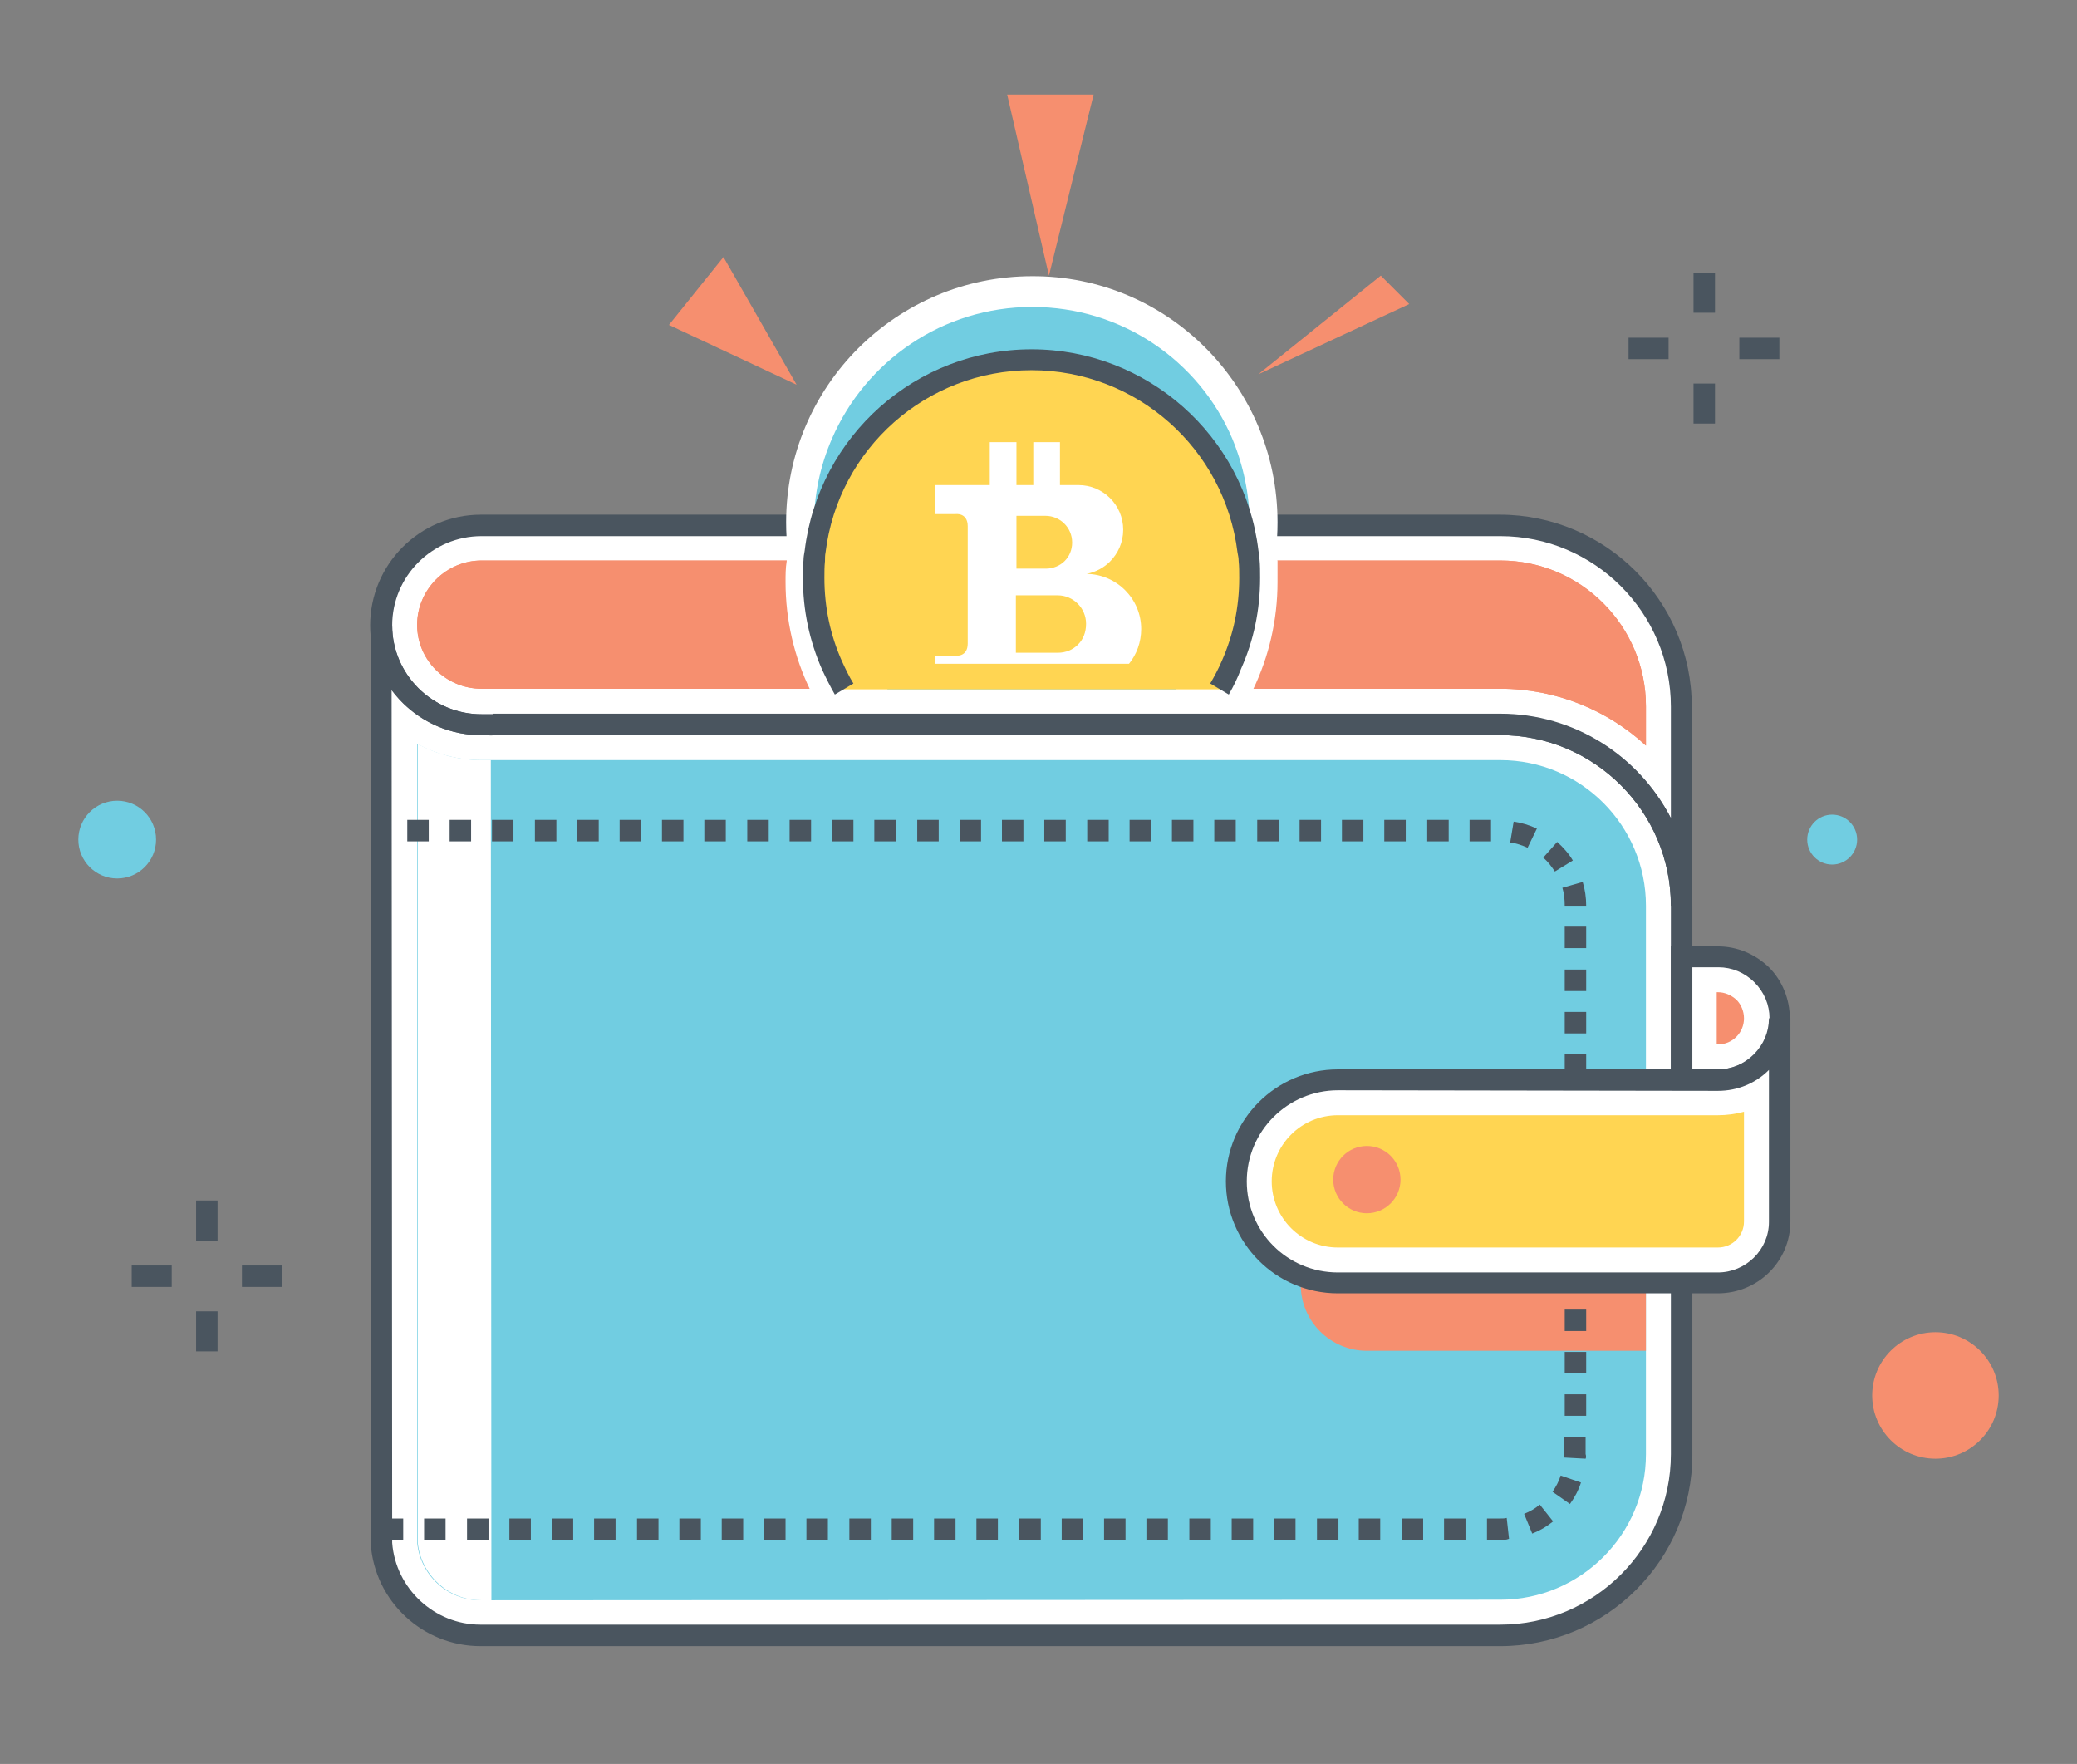 <?xml version="1.0" encoding="utf-8"?>
<!-- Generator: Adobe Illustrator 21.1.0, SVG Export Plug-In . SVG Version: 6.00 Build 0)  -->
<svg version="1.1" id="Layer_1" xmlns="http://www.w3.org/2000/svg" xmlns:xlink="http://www.w3.org/1999/xlink" x="0px" y="0px"
	 viewBox="0 0 358 304" style="enable-background:new 0 0 358 304;" xml:space="preserve">
<rect x="0" y="0" width="358" height="304" fill="#808080" stroke="none"/>
<style type="text/css">
	.st0{fill:#FFFFFF;}
	.st1{fill:#4A555F;}
	.st2{fill:#F68F6F;}
	.st3{fill:#71CDE1;}
	.st4{fill:#FFD552;}
</style>
<g>
	<g>
		<g>
			<path class="st0" d="M289.8,186.1h6.3c5.8,0,10.6-4.7,10.6-10.6c0-2.9-1.2-5.6-3.1-7.5s-4.6-3.1-7.5-3.1h-6.3V186.1z"/>
		</g>
	</g>
	<g>
		<g>
			<path class="st0" d="M258.6,90.5H83c-9.5,0-17.2,7.7-17.2,17.2v158.2c0.6,8.9,8,15.9,17,15.9h175.8c17.3,0,31.2-14,31.2-31.2
				v-94.5v-34.3C289.8,104.5,275.9,90.5,258.6,90.5z"/>
		</g>
	</g>
	<g>
		<g>
			<path class="st1" d="M291.7,156.1H288c0-16.2-13.2-29.4-29.4-29.4H85.2c-0.5,0.1-1.1,0-1.6,0c-0.2,0-0.4,0-0.7,0
				c-10.5,0-19.1-8.5-19.1-18.9c0-10.5,8.5-19.1,19.1-19.1h175.6c18.2,0,33.1,14.8,33.1,33.1v34.3H291.7z M85,123h173.6
				c12.8,0,23.9,7.3,29.4,18v-19.2c0-16.2-13.2-29.4-29.4-29.4H83c-8.5,0-15.4,6.9-15.4,15.4c0,8.4,6.9,15.3,15.4,15.3
				c0.3,0,0.5,0,0.8,0c0.4,0,0.8,0,1.1,0L85,123z"/>
		</g>
	</g>
	<g>
		<g>
			<path class="st2" d="M283.7,128.5c-6.6-6.1-15.5-9.8-25.1-9.8H84.8h-0.4c-0.1,0-0.3,0-0.4,0c-0.3,0-0.6,0-1,0
				c-6.1,0-11.1-4.9-11.1-11s5-11.1,11.1-11.1h175.6c13.9,0,25.1,11.3,25.1,25.1L283.7,128.5L283.7,128.5z"/>
		</g>
	</g>
	<g>
		<g>
			<path class="st2" d="M283.7,121.8v6.7c-6.6-6.1-15.5-9.8-25.1-9.8H84.8h-0.4c-0.1,0-0.3,0-0.4,0c-0.3,0-0.6,0-1,0
				c-6.1,0-11.1-4.9-11.1-11s5-11.1,11.1-11.1h175.6C272.5,96.6,283.7,107.9,283.7,121.8z"/>
		</g>
	</g>
	<g>
		<g>
			<path class="st1" d="M258.6,283.7H82.8c-9.9,0-18.2-7.7-18.9-17.6V266V107.8h3.7c0,8.4,6.9,15.3,15.4,15.3c0.3,0,0.5,0,0.8,0
				c0.4,0,0.8,0,1.1,0h0.2h173.5c18.2,0,33.1,14.8,33.1,33.1v94.5C291.7,268.9,276.8,283.7,258.6,283.7z M67.6,265.9
				c0.6,7.9,7.3,14.1,15.2,14.1h175.8c16.2,0,29.4-13.2,29.4-29.4v-94.5c0-16.2-13.2-29.4-29.4-29.4H85.2c-0.5,0.1-1.1,0-1.6,0
				c-0.2,0-0.4,0-0.7,0c-6.3,0-11.9-3.1-15.4-7.8L67.6,265.9z"/>
		</g>
	</g>
	<g>
		<g>
			<path class="st3" d="M82.8,275.8c-5.7,0-10.4-4.4-10.9-10V128.2C75.2,130,79,131,83,131c0.2,0,0.3,0,0.5,0c0.3,0,0.6,0,0.9,0
				c0.3,0,0.7,0,1,0h173.2c13.9,0,25.1,11.3,25.1,25.1v94.5c0,13.9-11.3,25.1-25.1,25.1L82.8,275.8z"/>
		</g>
	</g>
	<g>
		<g>
			<path class="st0" d="M84.6,131h-0.1c-0.3,0-0.6,0-0.9,0c-0.2,0-0.3,0-0.5,0c-4,0-7.8-1-11.1-2.8v137.6c0.5,5.6,5.3,10,10.9,10
				h1.8L84.6,131z"/>
		</g>
	</g>
	<g>
		<g>
			<path class="st2" d="M283.7,221.1v11.7h-48.1c-6.3,0-11.4-5.1-11.4-11.4c0-0.5,0-1,0.1-1.5c2,0.8,4.1,1.2,6.3,1.2L283.7,221.1z"
				/>
		</g>
	</g>
	<g>
		<g>
			<path class="st0" d="M220.2,90c0,1.8-0.1,3.5-0.3,5.2c-0.1,0.5-0.1,1-0.2,1.5c-1,6.7-3.6,12.8-7.4,18c-1,1.4-2.1,2.8-3.3,4.1
				h-62.3c-1.2-1.3-2.3-2.6-3.3-4.1c-3.8-5.2-6.4-11.4-7.4-18c-0.1-0.5-0.1-1-0.2-1.5c-0.2-1.7-0.3-3.4-0.3-5.2
				c0-23.4,19-42.4,42.4-42.4C201.2,47.5,220.2,66.5,220.2,90z"/>
		</g>
	</g>
	<g>
		<g>
			<path class="st0" d="M220.2,100.3c0,6.6-1.5,12.9-4.2,18.5h-76.4c-2.7-5.6-4.2-11.9-4.2-18.5c0-1.2,0-2.4,0.2-3.6
				c0-0.5,0.1-1,0.2-1.5c0.9-7.2,3.5-13.9,7.6-19.5c7.7-10.8,20.3-17.8,34.5-17.8s26.9,7,34.5,17.8c4,5.6,6.7,12.3,7.6,19.5
				c0.1,0.5,0.1,1,0.2,1.5C220.2,97.8,220.2,99,220.2,100.3z"/>
		</g>
	</g>
	<g>
		<g>
			<path class="st3" d="M215.4,90.5c0,1.5-0.1,3.1-0.3,4.6c-0.1,0.5-0.1,1-0.2,1.6c-1.4,8.8-5.9,16.5-12.2,22.1H153
				c-6.4-5.6-10.8-13.4-12.2-22.1c-0.1-0.5-0.2-1-0.2-1.6c-0.2-1.5-0.3-3-0.3-4.6c0-5.3,1.1-10.3,3.1-14.9
				c5.8-13.4,19.1-22.7,34.5-22.7c15.5,0,28.8,9.3,34.5,22.7C214.3,80.2,215.4,85.2,215.4,90.5z"/>
		</g>
	</g>
	<g>
		<g>
			<path class="st4" d="M215.4,99.7c0,5.3-1.1,10.4-3.1,15c-0.6,1.4-1.3,2.8-2.1,4.1h-64.8c-0.8-1.3-1.5-2.7-2.1-4.1
				c-2-4.6-3.1-9.7-3.1-15c0-1,0-2,0.1-3c0-0.5,0.1-1,0.2-1.6c2.3-18.6,18.1-33,37.3-33s35.1,14.4,37.3,33c0.1,0.5,0.1,1,0.2,1.6
				C215.4,97.6,215.4,98.7,215.4,99.7z"/>
		</g>
	</g>
	<g>
		<g>
			<path class="st1" d="M211.8,119.7l-3.2-1.9c0.7-1.2,1.4-2.5,2-3.9c2-4.5,3-9.3,3-14.3c0-1,0-2-0.1-2.9c0-0.5-0.1-1-0.2-1.5
				c-2.2-17.9-17.4-31.4-35.5-31.4s-33.3,13.5-35.5,31.4c-0.1,0.5-0.1,1-0.1,1.5c-0.1,0.9-0.1,1.9-0.1,2.9c0,5,1,9.8,3,14.3
				c0.6,1.3,1.2,2.6,2,3.9l-3.2,1.9c-0.8-1.4-1.5-2.8-2.2-4.3c-2.2-5-3.3-10.3-3.3-15.7c0-1.1,0-2.2,0.1-3.2c0-0.5,0.1-1,0.2-1.6
				c2.4-19.8,19.2-34.7,39.1-34.7s36.7,14.9,39.1,34.6c0.1,0.5,0.1,1.1,0.2,1.6c0.1,1,0.1,2,0.1,3.2c0,5.5-1.1,10.8-3.3,15.7
				C213.3,116.9,212.6,118.3,211.8,119.7z"/>
		</g>
	</g>
	<g>
		<g>
			<path class="st0" d="M187.3,98.9c1.6-0.3,3-1.1,4-2.1c1.4-1.4,2.3-3.3,2.3-5.5c0-4.3-3.5-7.7-7.7-7.7h-3.2v-7.4h-4.6v7.4h-2.9
				v-7.4h-4.6v7.4h-9.4v5h3.5c0,0,2.1-0.3,2.1,2.1v20.2c0,2.4-2.1,2.1-2.1,2.1h-3.5v1.4h33.4c1.3-1.6,2.1-3.7,2.1-6
				C196.7,103.2,192.5,99,187.3,98.9z M175.1,88.9h5.1c2.5,0,4.6,2,4.6,4.6c0,1.3-0.5,2.4-1.3,3.2s-2,1.3-3.2,1.3h-5.1v-9.1H175.1z
				 M185.8,111.1c-0.9,0.9-2.1,1.4-3.5,1.4h-7.2v-9.9h7.2c2.7,0,4.9,2.2,4.9,4.9C187.2,109,186.7,110.2,185.8,111.1z"/>
		</g>
	</g>
	<g>
		<g>
			<path class="st1" d="M258.6,265.4h-2.3v-3.7h2.3c0.4,0,0.8,0,1.1-0.1l0.4,3.6C259.6,265.4,259.1,265.4,258.6,265.4z M252.6,265.4
				h-3.7v-3.7h3.7V265.4z M245.3,265.4h-3.7v-3.7h3.7V265.4z M237.9,265.4h-3.7v-3.7h3.7V265.4z M230.6,265.4H227v-3.7h3.7v3.7
				H230.6z M223.3,265.4h-3.7v-3.7h3.7V265.4z M216,265.4h-3.7v-3.7h3.7V265.4z M208.7,265.4H205v-3.7h3.7V265.4z M201.3,265.4h-3.7
				v-3.7h3.7V265.4z M194,265.4h-3.7v-3.7h3.7V265.4z M186.7,265.4H183v-3.7h3.7V265.4z M179.4,265.4h-3.7v-3.7h3.7V265.4z
				 M172,265.4h-3.7v-3.7h3.7V265.4z M164.7,265.4H161v-3.7h3.7V265.4z M157.4,265.4h-3.7v-3.7h3.7V265.4z M150.1,265.4h-3.7v-3.7
				h3.7V265.4z M142.7,265.4H139v-3.7h3.7V265.4z M135.4,265.4h-3.7v-3.7h3.7V265.4z M128.1,265.4h-3.7v-3.7h3.7V265.4z
				 M120.8,265.4h-3.7v-3.7h3.7V265.4z M113.5,265.4h-3.7v-3.7h3.7V265.4z M106.1,265.4h-3.7v-3.7h3.7V265.4z M98.8,265.4h-3.7v-3.7
				h3.7V265.4z M91.5,265.4h-3.7v-3.7h3.7V265.4z M84.2,265.4h-3.7v-3.7h3.7V265.4z M76.8,265.4h-3.7v-3.7h3.7V265.4z M69.5,265.4
				h-3.7v-3.7h3.7V265.4z M264.1,264.3l-1.4-3.4c1-0.4,1.9-0.9,2.7-1.6l2.3,2.9C266.6,263.1,265.4,263.8,264.1,264.3z M270.6,259.2
				l-3-2.1c0.6-0.9,1.1-1.8,1.4-2.8l3.5,1.2C272.1,256.8,271.4,258.1,270.6,259.2z M273.3,251.4l-3.7-0.2c0-0.2,0-0.4,0-0.6v-3h3.7
				v3C273.4,250.9,273.4,251.2,273.3,251.4z M273.4,244h-3.7v-3.7h3.7V244z M273.4,236.7h-3.7V233h3.7V236.7z M273.4,229.4h-3.7
				v-3.7h3.7V229.4z M273.4,222h-3.7v-3.7h3.7V222z M273.4,214.7h-3.7V211h3.7V214.7z M273.4,207.4h-3.7v-3.7h3.7V207.4z
				 M273.4,200.1h-3.7v-3.7h3.7V200.1z M273.4,192.7h-3.7V189h3.7V192.7z M273.4,185.4h-3.7v-3.7h3.7V185.4z M273.4,178.1h-3.7v-3.7
				h3.7V178.1z M273.4,170.8h-3.7v-3.7h3.7V170.8z M273.4,163.4h-3.7v-3.7h3.7V163.4z M269.7,156.1L269.7,156.1
				c0-1.1-0.1-2.1-0.4-3.1l3.5-1c0.4,1.3,0.6,2.7,0.6,4.1H269.7z M268,150.2c-0.6-0.9-1.2-1.7-2-2.4l2.4-2.7c1,0.9,2,2,2.7,3.2
				L268,150.2z M263.3,146.1c-0.9-0.4-2-0.8-3-0.9l0.6-3.6c1.4,0.2,2.7,0.6,4,1.2L263.3,146.1z M257,145h-3.7v-3.7h3.7V145z
				 M249.6,145H246v-3.7h3.7v3.7H249.6z M242.3,145h-3.7v-3.7h3.7V145z M235,145h-3.7v-3.7h3.7V145z M227.7,145H224v-3.7h3.7V145z
				 M220.4,145h-3.7v-3.7h3.7V145z M213,145h-3.7v-3.7h3.7V145z M205.7,145H202v-3.7h3.7V145z M198.4,145h-3.7v-3.7h3.7V145z
				 M191.1,145h-3.7v-3.7h3.7V145z M183.7,145H180v-3.7h3.7V145z M176.4,145h-3.7v-3.7h3.7V145z M169.1,145h-3.7v-3.7h3.7V145z
				 M161.8,145h-3.7v-3.7h3.7V145z M154.4,145h-3.7v-3.7h3.7V145z M147.1,145h-3.7v-3.7h3.7V145z M139.8,145h-3.7v-3.7h3.7V145z
				 M132.5,145h-3.7v-3.7h3.7V145z M125.1,145h-3.7v-3.7h3.7V145z M117.8,145h-3.7v-3.7h3.7V145z M110.5,145h-3.7v-3.7h3.7V145z
				 M103.2,145h-3.7v-3.7h3.7V145z M95.9,145h-3.7v-3.7h3.7V145z M88.5,145h-3.7v-3.7h3.7V145z M81.2,145h-3.7v-3.7h3.7V145z
				 M73.9,145h-3.7v-3.7h3.7V145z M66.6,145h-0.7v-3.7h0.7V145z"/>
		</g>
	</g>
	<g>
		<g>
			<path class="st1" d="M296.1,187.9H288v-24.8h8.1c3.3,0,6.4,1.3,8.8,3.6c2.3,2.3,3.6,5.5,3.6,8.8
				C308.6,182.4,303,187.9,296.1,187.9z M291.7,184.3h4.5c4.8,0,8.8-3.9,8.8-8.8c0-2.3-0.9-4.5-2.6-6.2s-3.9-2.6-6.2-2.6h-4.5
				L291.7,184.3L291.7,184.3z"/>
		</g>
	</g>
	<g>
		<g>
			<path class="st2" d="M295.9,180v-9h0.2c1.2,0,2.3,0.5,3.2,1.3c0.8,0.8,1.3,2,1.3,3.2c0,2.5-2,4.5-4.5,4.5H295.9z"/>
		</g>
	</g>
	<g>
		<g>
			<path class="st0" d="M306.7,210.5c0,5.8-4.7,10.6-10.6,10.6h-65.5c-9.7,0-17.5-7.8-17.5-17.5l0,0c0-9.7,7.8-17.5,17.5-17.5h65.5
				c2.9,0,5.6-1.2,7.5-3.1s3.1-4.6,3.1-7.5V210.5z"/>
		</g>
	</g>
	<g>
		<g>
			<path class="st4" d="M230.6,215c-6.3,0-11.4-5.1-11.4-11.4l0,0c0-6.3,5.1-11.4,11.4-11.4h65.5c1.5,0,3-0.2,4.5-0.6v18.9
				c0,2.5-2,4.5-4.5,4.5H230.6z"/>
		</g>
	</g>
	<g>
		<g>
			<path class="st1" d="M296.1,222.9h-65.5c-10.7,0-19.3-8.7-19.3-19.3c0-10.7,8.7-19.3,19.3-19.3h65.5c2.3,0,4.5-0.9,6.2-2.6
				s2.6-3.9,2.6-6.2h3.7v35C308.6,217.4,303,222.9,296.1,222.9z M230.6,187.9c-8.6,0-15.7,7-15.7,15.7s7,15.7,15.7,15.7h65.5
				c4.8,0,8.8-3.9,8.8-8.7v-26.2c-2.3,2.3-5.4,3.6-8.8,3.6L230.6,187.9z"/>
		</g>
	</g>
	<g>
		<g>
			<circle class="st2" cx="235.6" cy="203.3" r="5.8"/>
		</g>
	</g>
	<g>
		<g>
			<polygon class="st2" points="180.8,47.5 173.6,16.3 188.5,16.3 			"/>
		</g>
	</g>
	<g>
		<g>
			<polygon class="st2" points="137.3,66.3 115.3,56 124.7,44.3 			"/>
		</g>
	</g>
	<g>
		<g>
			<polygon class="st2" points="216.9,64.5 238,47.5 242.9,52.4 			"/>
		</g>
	</g>
	<g>
		<g>
			<g>
				<rect x="291.9" y="47" class="st1" width="3.7" height="6.9"/>
			</g>
		</g>
		<g>
			<g>
				<rect x="291.9" y="66.1" class="st1" width="3.7" height="6.9"/>
			</g>
		</g>
		<g>
			<g>
				<rect x="299.8" y="58.2" class="st1" width="6.9" height="3.7"/>
			</g>
		</g>
		<g>
			<g>
				<rect x="280.7" y="58.2" class="st1" width="6.9" height="3.7"/>
			</g>
		</g>
	</g>
	<g>
		<g>
			<g>
				<rect x="33.8" y="206.9" class="st1" width="3.7" height="6.9"/>
			</g>
		</g>
		<g>
			<g>
				<rect x="33.8" y="226" class="st1" width="3.7" height="6.9"/>
			</g>
		</g>
		<g>
			<g>
				<rect x="41.7" y="218.1" class="st1" width="6.9" height="3.7"/>
			</g>
		</g>
		<g>
			<g>
				<rect x="22.7" y="218.1" class="st1" width="6.9" height="3.7"/>
			</g>
		</g>
	</g>
	<g>
		<g>
			<circle class="st3" cx="315.8" cy="144.7" r="4.3"/>
		</g>
	</g>
	<g>
		<g>
			<circle class="st3" cx="20.2" cy="144.7" r="6.7"/>
		</g>
	</g>
	<g>
		<g>
			<circle class="st2" cx="333.6" cy="240.5" r="10.9"/>
		</g>
	</g>
</g>
</svg>
